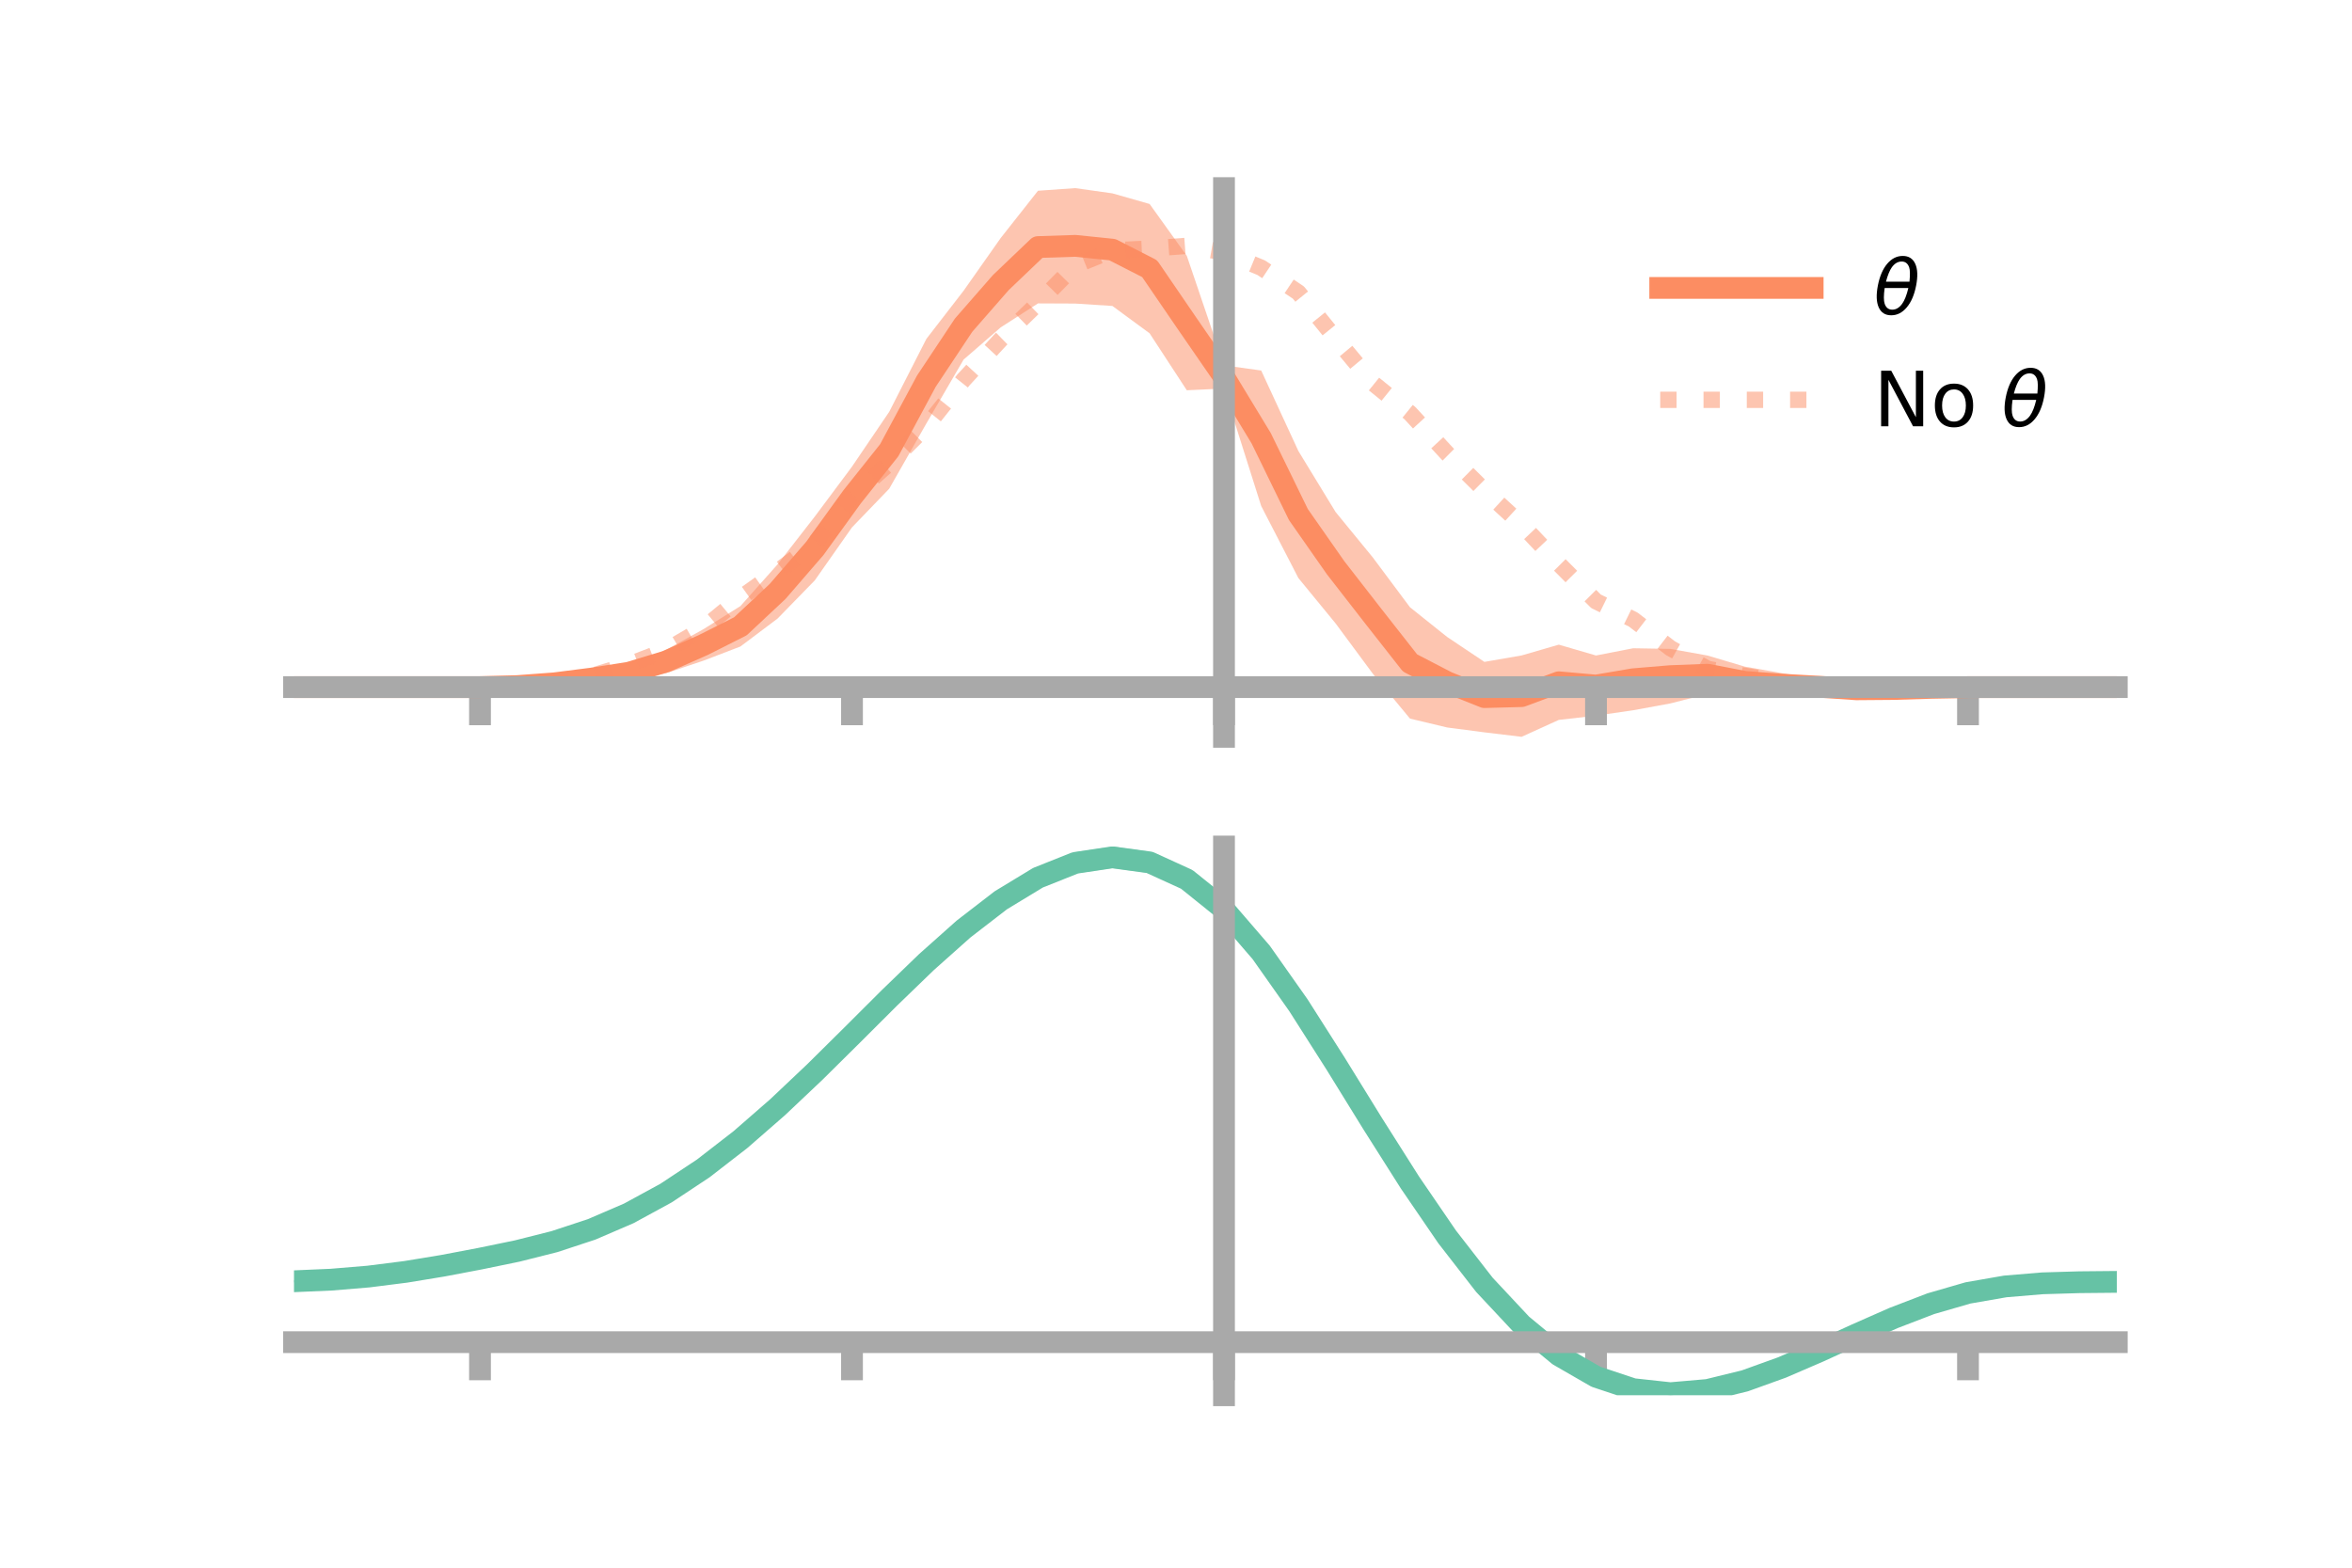 <?xml version="1.0" encoding="utf-8" standalone="no"?>
<!DOCTYPE svg PUBLIC "-//W3C//DTD SVG 1.1//EN"
  "http://www.w3.org/Graphics/SVG/1.1/DTD/svg11.dtd">
<!-- Created with matplotlib (https://matplotlib.org/) -->
<svg height="144pt" version="1.1" viewBox="0 0 216 144" width="216pt" xmlns="http://www.w3.org/2000/svg" xmlns:xlink="http://www.w3.org/1999/xlink">
 <defs>
  <style type="text/css">*{stroke-linecap:butt;stroke-linejoin:round;}</style>
 </defs>
 <g id="figure_1">
  <g id="patch_1">
   <path d="M 0 144 
L 216 144 
L 216 0 
L 0 0 
z
" style="fill:none;"/>
  </g>
  <g id="axes_1">
   <g id="patch_2">
    <path d="M 27 67.68 
L 194.4 67.68 
L 194.4 17.28 
L 27 17.28 
z
" style="fill:none;"/>
   </g>
   <g id="PolyCollection_1">
    <path clip-path="url(#p9f9e960d53)" d="M 27 63.116 
L 27 63.116 
L 30.416 63.116 
L 33.833 63.116 
L 37.249 63.116 
L 40.665 63.116 
L 44.082 63.112 
L 47.498 62.886 
L 50.914 62.528 
L 54.331 61.795 
L 57.747 61.103 
L 61.163 59.692 
L 64.58 57.807 
L 67.996 55.674 
L 71.412 51.839 
L 74.829 47.446 
L 78.245 42.862 
L 81.661 37.828 
L 85.078 31.125 
L 88.494 26.706 
L 91.91 21.851 
L 95.327 17.521 
L 98.743 17.28 
L 102.159 17.761 
L 105.576 18.736 
L 108.992 23.497 
L 112.408 33.56 
L 115.824 34.033 
L 119.241 41.43 
L 122.657 47.031 
L 126.073 51.203 
L 129.49 55.782 
L 132.906 58.511 
L 136.322 60.798 
L 139.739 60.206 
L 143.155 59.215 
L 146.571 60.211 
L 149.988 59.545 
L 153.404 59.603 
L 156.82 60.215 
L 160.237 61.233 
L 163.653 61.834 
L 167.069 62.398 
L 170.486 62.767 
L 173.902 63.048 
L 177.318 63.052 
L 180.735 63.115 
L 184.151 63.116 
L 187.567 63.116 
L 190.984 63.116 
L 194.4 63.116 
L 194.4 63.116 
L 194.4 63.116 
L 190.984 63.116 
L 187.567 63.116 
L 184.151 63.116 
L 180.735 63.119 
L 177.318 63.312 
L 173.902 63.528 
L 170.486 63.864 
L 167.069 63.76 
L 163.653 63.942 
L 160.237 64.039 
L 156.82 63.737 
L 153.404 64.613 
L 149.988 65.24 
L 146.571 65.737 
L 143.155 66.127 
L 139.739 67.68 
L 136.322 67.269 
L 132.906 66.823 
L 129.49 66.007 
L 126.073 61.88 
L 122.657 57.264 
L 119.241 53.099 
L 115.824 46.478 
L 112.408 35.69 
L 108.992 35.848 
L 105.576 30.617 
L 102.159 28.103 
L 98.743 27.884 
L 95.327 27.869 
L 91.91 30.066 
L 88.494 33.029 
L 85.078 38.893 
L 81.661 44.893 
L 78.245 48.44 
L 74.829 53.309 
L 71.412 56.816 
L 67.996 59.385 
L 64.58 60.694 
L 61.163 61.839 
L 57.747 62.494 
L 54.331 62.869 
L 50.914 63.008 
L 47.498 63.157 
L 44.082 63.116 
L 40.665 63.116 
L 37.249 63.116 
L 33.833 63.116 
L 30.416 63.116 
L 27 63.116 
z
" style="fill:#fc8d62;fill-opacity:0.5;"/>
   </g>
   <g id="matplotlib.axis_1">
    <g id="xtick_1">
     <g id="line2d_1">
      <defs>
       <path d="M 0 0 
L 0 3.5 
" id="ma4cc84360c" style="stroke:#a9a9a9;stroke-width:2;"/>
      </defs>
      <g>
       <use style="fill:#a9a9a9;stroke:#a9a9a9;stroke-width:2;" x="44.082" xlink:href="#ma4cc84360c" y="63.116"/>
      </g>
     </g>
    </g>
    <g id="xtick_2">
     <g id="line2d_2">
      <g>
       <use style="fill:#a9a9a9;stroke:#a9a9a9;stroke-width:2;" x="78.245" xlink:href="#ma4cc84360c" y="63.116"/>
      </g>
     </g>
    </g>
    <g id="xtick_3">
     <g id="line2d_3">
      <g>
       <use style="fill:#a9a9a9;stroke:#a9a9a9;stroke-width:2;" x="112.408" xlink:href="#ma4cc84360c" y="63.116"/>
      </g>
     </g>
    </g>
    <g id="xtick_4">
     <g id="line2d_4">
      <g>
       <use style="fill:#a9a9a9;stroke:#a9a9a9;stroke-width:2;" x="146.571" xlink:href="#ma4cc84360c" y="63.116"/>
      </g>
     </g>
    </g>
    <g id="xtick_5">
     <g id="line2d_5">
      <g>
       <use style="fill:#a9a9a9;stroke:#a9a9a9;stroke-width:2;" x="180.735" xlink:href="#ma4cc84360c" y="63.116"/>
      </g>
     </g>
    </g>
   </g>
   <g id="matplotlib.axis_2"/>
   <g id="line2d_6">
    <path clip-path="url(#p9f9e960d53)" d="M 27 63.116 
L 30.416 63.116 
L 33.833 63.116 
L 37.249 63.116 
L 40.665 63.116 
L 44.082 63.114 
L 47.498 63.022 
L 50.914 62.768 
L 54.331 62.332 
L 57.747 61.798 
L 61.163 60.765 
L 64.58 59.251 
L 67.996 57.529 
L 71.412 54.328 
L 74.829 50.378 
L 78.245 45.651 
L 81.661 41.361 
L 85.078 35.009 
L 88.494 29.868 
L 91.91 25.958 
L 95.327 22.695 
L 98.743 22.582 
L 102.159 22.932 
L 105.576 24.677 
L 108.992 29.672 
L 112.408 34.625 
L 115.824 40.256 
L 119.241 47.265 
L 122.657 52.148 
L 126.073 56.542 
L 129.49 60.894 
L 132.906 62.667 
L 136.322 64.034 
L 139.739 63.943 
L 143.155 62.671 
L 146.571 62.974 
L 149.988 62.393 
L 153.404 62.108 
L 156.82 61.976 
L 160.237 62.636 
L 163.653 62.888 
L 167.069 63.079 
L 170.486 63.315 
L 173.902 63.288 
L 177.318 63.182 
L 180.735 63.117 
L 184.151 63.116 
L 187.567 63.116 
L 190.984 63.116 
L 194.4 63.116 
" style="fill:none;stroke:#fc8d62;stroke-linecap:square;stroke-width:2;"/>
   </g>
   <g id="line2d_7">
    <path clip-path="url(#p9f9e960d53)" d="M 27 63.116 
L 30.416 63.116 
L 33.833 63.116 
L 37.249 63.116 
L 40.665 63.116 
L 44.082 63.115 
L 47.498 63.039 
L 50.914 62.737 
L 54.331 62.098 
L 57.747 61.047 
L 61.163 59.736 
L 64.58 57.738 
L 67.996 54.922 
L 71.412 52.483 
L 74.829 49.906 
L 78.245 45.598 
L 81.661 42.57 
L 85.078 39.164 
L 88.494 34.88 
L 91.91 31.18 
L 95.327 27.853 
L 98.743 24.381 
L 102.159 22.998 
L 105.576 22.836 
L 108.992 22.582 
L 112.408 23.184 
L 115.824 24.59 
L 119.241 26.871 
L 122.657 31.09 
L 126.073 35.187 
L 129.49 37.955 
L 132.906 41.66 
L 136.322 45.047 
L 139.739 48.185 
L 143.155 51.796 
L 146.571 55.232 
L 149.988 56.907 
L 153.404 59.535 
L 156.82 61.441 
L 160.237 62.079 
L 163.653 62.651 
L 167.069 63.197 
L 170.486 63.267 
L 173.902 63.228 
L 177.318 63.159 
L 180.735 63.116 
L 184.151 63.116 
L 187.567 63.116 
L 190.984 63.116 
L 194.4 63.116 
" style="fill:none;stroke:#fc8d62;stroke-dasharray:1.5,2.475;stroke-dashoffset:0;stroke-opacity:0.5;stroke-width:1.5;"/>
   </g>
   <g id="patch_3">
    <path d="M 112.408 67.68 
L 112.408 17.28 
" style="fill:none;stroke:#a9a9a9;stroke-linecap:square;stroke-linejoin:miter;stroke-width:2;"/>
   </g>
   <g id="patch_4">
    <path d="M 194.4 67.68 
L 194.4 17.28 
" style="fill:none;"/>
   </g>
   <g id="patch_5">
    <path d="M 27 63.116 
L 194.4 63.116 
" style="fill:none;stroke:#a9a9a9;stroke-linecap:square;stroke-linejoin:miter;stroke-width:2;"/>
   </g>
   <g id="patch_6">
    <path d="M 27 17.28 
L 194.4 17.28 
" style="fill:none;"/>
   </g>
   <g id="legend_1">
    <g id="line2d_8">
     <path d="M 152.47 26.449 
L 166.47 26.449 
" style="fill:none;stroke:#fc8d62;stroke-linecap:square;stroke-width:2;"/>
    </g>
    <g id="line2d_9"/>
    <g id="text_1">
     <!-- $\theta$ -->
     <g transform="translate(172.07 28.899)scale(0.07 -0.07)">
      <defs>
       <path d="M 45.516 34.672 
L 14.453 34.672 
Q 12.359 20.062 14.5 13.875 
Q 17.188 6.25 24.469 6.25 
Q 31.781 6.25 37.359 13.922 
Q 42.234 20.656 45.516 34.672 
z
M 47.016 42.969 
Q 48.344 56.844 46.625 61.719 
Q 43.953 69.438 36.766 69.438 
Q 29.297 69.438 23.828 61.812 
Q 19.531 55.672 16.156 42.969 
z
M 38.188 76.766 
Q 49.906 76.766 54.594 66.406 
Q 59.281 56.109 55.719 37.844 
Q 52.203 19.625 43.453 9.281 
Q 34.766 -1.125 23.047 -1.125 
Q 11.281 -1.125 6.641 9.281 
Q 2 19.625 5.516 37.844 
Q 9.078 56.109 17.719 66.406 
Q 26.422 76.766 38.188 76.766 
z
" id="DejaVuSans-Oblique-952"/>
      </defs>
      <use transform="translate(0 0.234)" xlink:href="#DejaVuSans-Oblique-952"/>
     </g>
    </g>
    <g id="line2d_10">
     <path d="M 152.47 36.724 
L 166.47 36.724 
" style="fill:none;stroke:#fc8d62;stroke-dasharray:1.5,2.475;stroke-dashoffset:0;stroke-opacity:0.5;stroke-width:1.5;"/>
    </g>
    <g id="line2d_11"/>
    <g id="text_2">
     <!-- No $\theta$ -->
     <g transform="translate(172.07 39.174)scale(0.07 -0.07)">
      <defs>
       <path d="M 9.812 72.906 
L 23.094 72.906 
L 55.422 11.922 
L 55.422 72.906 
L 64.984 72.906 
L 64.984 0 
L 51.703 0 
L 19.391 60.984 
L 19.391 0 
L 9.812 0 
z
" id="DejaVuSans-78"/>
       <path d="M 30.609 48.391 
Q 23.391 48.391 19.188 42.75 
Q 14.984 37.109 14.984 27.297 
Q 14.984 17.484 19.156 11.844 
Q 23.344 6.203 30.609 6.203 
Q 37.797 6.203 41.984 11.859 
Q 46.188 17.531 46.188 27.297 
Q 46.188 37.016 41.984 42.703 
Q 37.797 48.391 30.609 48.391 
z
M 30.609 56 
Q 42.328 56 49.016 48.375 
Q 55.719 40.766 55.719 27.297 
Q 55.719 13.875 49.016 6.219 
Q 42.328 -1.422 30.609 -1.422 
Q 18.844 -1.422 12.172 6.219 
Q 5.516 13.875 5.516 27.297 
Q 5.516 40.766 12.172 48.375 
Q 18.844 56 30.609 56 
z
" id="DejaVuSans-111"/>
       <path id="DejaVuSans-32"/>
      </defs>
      <use transform="translate(0 0.234)" xlink:href="#DejaVuSans-78"/>
      <use transform="translate(74.805 0.234)" xlink:href="#DejaVuSans-111"/>
      <use transform="translate(135.986 0.234)" xlink:href="#DejaVuSans-32"/>
      <use transform="translate(167.773 0.234)" xlink:href="#DejaVuSans-Oblique-952"/>
     </g>
    </g>
   </g>
  </g>
  <g id="axes_2">
   <g id="patch_7">
    <path d="M 27 128.16 
L 194.4 128.16 
L 194.4 77.76 
L 27 77.76 
z
" style="fill:none;"/>
   </g>
   <g id="PolyCollection_2">
    <path clip-path="url(#p24c92faffc)" d="M 27 117.792 
L 27 117.59 
L 30.416 117.442 
L 33.833 117.152 
L 37.249 116.708 
L 40.665 116.129 
L 44.082 115.461 
L 47.498 114.738 
L 50.914 113.859 
L 54.331 112.712 
L 57.747 111.215 
L 61.163 109.321 
L 64.58 107.015 
L 67.996 104.314 
L 71.412 101.27 
L 74.829 97.964 
L 78.245 94.501 
L 81.661 91.007 
L 85.078 87.625 
L 88.494 84.505 
L 91.91 81.805 
L 95.327 79.682 
L 98.743 78.286 
L 102.159 77.76 
L 105.576 78.233 
L 108.992 79.82 
L 112.408 82.614 
L 115.824 86.639 
L 119.241 91.565 
L 122.657 97.018 
L 126.073 102.645 
L 129.49 108.131 
L 132.906 113.214 
L 136.322 117.685 
L 139.739 121.399 
L 143.155 124.267 
L 146.571 126.261 
L 149.988 127.409 
L 153.404 127.783 
L 156.82 127.492 
L 160.237 126.664 
L 163.653 125.446 
L 167.069 123.986 
L 170.486 122.435 
L 173.902 120.938 
L 177.318 119.63 
L 180.735 118.639 
L 184.151 118.044 
L 187.567 117.761 
L 190.984 117.665 
L 194.4 117.64 
L 194.4 117.853 
L 194.4 117.853 
L 190.984 117.891 
L 187.567 117.999 
L 184.151 118.288 
L 180.735 118.882 
L 177.318 119.873 
L 173.902 121.188 
L 170.486 122.705 
L 167.069 124.283 
L 163.653 125.772 
L 160.237 127.016 
L 156.82 127.859 
L 153.404 128.16 
L 149.988 127.794 
L 146.571 126.667 
L 143.155 124.721 
L 139.739 121.939 
L 136.322 118.349 
L 132.906 114.031 
L 129.49 109.122 
L 126.073 103.821 
L 122.657 98.379 
L 119.241 93.101 
L 115.824 88.331 
L 112.408 84.435 
L 108.992 81.733 
L 105.576 80.199 
L 102.159 79.738 
L 98.743 80.236 
L 95.327 81.565 
L 91.91 83.589 
L 88.494 86.161 
L 85.078 89.131 
L 81.661 92.352 
L 78.245 95.68 
L 74.829 98.981 
L 71.412 102.137 
L 67.996 105.05 
L 64.58 107.643 
L 61.163 109.865 
L 57.747 111.694 
L 54.331 113.139 
L 50.914 114.244 
L 47.498 115.085 
L 44.082 115.771 
L 40.665 116.402 
L 37.249 116.947 
L 33.833 117.366 
L 30.416 117.644 
L 27 117.792 
z
" style="fill:#66c2a5;fill-opacity:0.5;"/>
   </g>
   <g id="matplotlib.axis_3">
    <g id="xtick_6">
     <g id="line2d_12">
      <g>
       <use style="fill:#a9a9a9;stroke:#a9a9a9;stroke-width:2;" x="44.082" xlink:href="#ma4cc84360c" y="123.282"/>
      </g>
     </g>
    </g>
    <g id="xtick_7">
     <g id="line2d_13">
      <g>
       <use style="fill:#a9a9a9;stroke:#a9a9a9;stroke-width:2;" x="78.245" xlink:href="#ma4cc84360c" y="123.282"/>
      </g>
     </g>
    </g>
    <g id="xtick_8">
     <g id="line2d_14">
      <g>
       <use style="fill:#a9a9a9;stroke:#a9a9a9;stroke-width:2;" x="112.408" xlink:href="#ma4cc84360c" y="123.282"/>
      </g>
     </g>
    </g>
    <g id="xtick_9">
     <g id="line2d_15">
      <g>
       <use style="fill:#a9a9a9;stroke:#a9a9a9;stroke-width:2;" x="146.571" xlink:href="#ma4cc84360c" y="123.282"/>
      </g>
     </g>
    </g>
    <g id="xtick_10">
     <g id="line2d_16">
      <g>
       <use style="fill:#a9a9a9;stroke:#a9a9a9;stroke-width:2;" x="180.735" xlink:href="#ma4cc84360c" y="123.282"/>
      </g>
     </g>
    </g>
   </g>
   <g id="matplotlib.axis_4"/>
   <g id="line2d_17">
    <path clip-path="url(#p24c92faffc)" d="M 27 117.691 
L 30.416 117.543 
L 33.833 117.259 
L 37.249 116.827 
L 40.665 116.265 
L 44.082 115.616 
L 47.498 114.912 
L 50.914 114.051 
L 54.331 112.925 
L 57.747 111.454 
L 61.163 109.593 
L 64.58 107.329 
L 67.996 104.682 
L 71.412 101.704 
L 74.829 98.472 
L 78.245 95.09 
L 81.661 91.68 
L 85.078 88.378 
L 88.494 85.333 
L 91.91 82.697 
L 95.327 80.623 
L 98.743 79.261 
L 102.159 78.749 
L 105.576 79.216 
L 108.992 80.776 
L 112.408 83.524 
L 115.824 87.485 
L 119.241 92.333 
L 122.657 97.699 
L 126.073 103.233 
L 129.49 108.627 
L 132.906 113.622 
L 136.322 118.017 
L 139.739 121.669 
L 143.155 124.494 
L 146.571 126.464 
L 149.988 127.601 
L 153.404 127.972 
L 156.82 127.675 
L 160.237 126.84 
L 163.653 125.609 
L 167.069 124.135 
L 170.486 122.57 
L 173.902 121.063 
L 177.318 119.751 
L 180.735 118.761 
L 184.151 118.166 
L 187.567 117.88 
L 190.984 117.778 
L 194.4 117.746 
" style="fill:none;stroke:#66c2a5;stroke-linecap:square;stroke-width:2;"/>
   </g>
   <g id="patch_8">
    <path d="M 112.408 128.16 
L 112.408 77.76 
" style="fill:none;stroke:#a9a9a9;stroke-linecap:square;stroke-linejoin:miter;stroke-width:2;"/>
   </g>
   <g id="patch_9">
    <path d="M 194.4 128.16 
L 194.4 77.76 
" style="fill:none;"/>
   </g>
   <g id="patch_10">
    <path d="M 27 123.282 
L 194.4 123.282 
" style="fill:none;stroke:#a9a9a9;stroke-linecap:square;stroke-linejoin:miter;stroke-width:2;"/>
   </g>
   <g id="patch_11">
    <path d="M 27 77.76 
L 194.4 77.76 
" style="fill:none;"/>
   </g>
  </g>
 </g>
 <defs>
  <clipPath id="p9f9e960d53">
   <rect height="50.4" width="167.4" x="27" y="17.28"/>
  </clipPath>
  <clipPath id="p24c92faffc">
   <rect height="50.4" width="167.4" x="27" y="77.76"/>
  </clipPath>
 </defs>
</svg>
